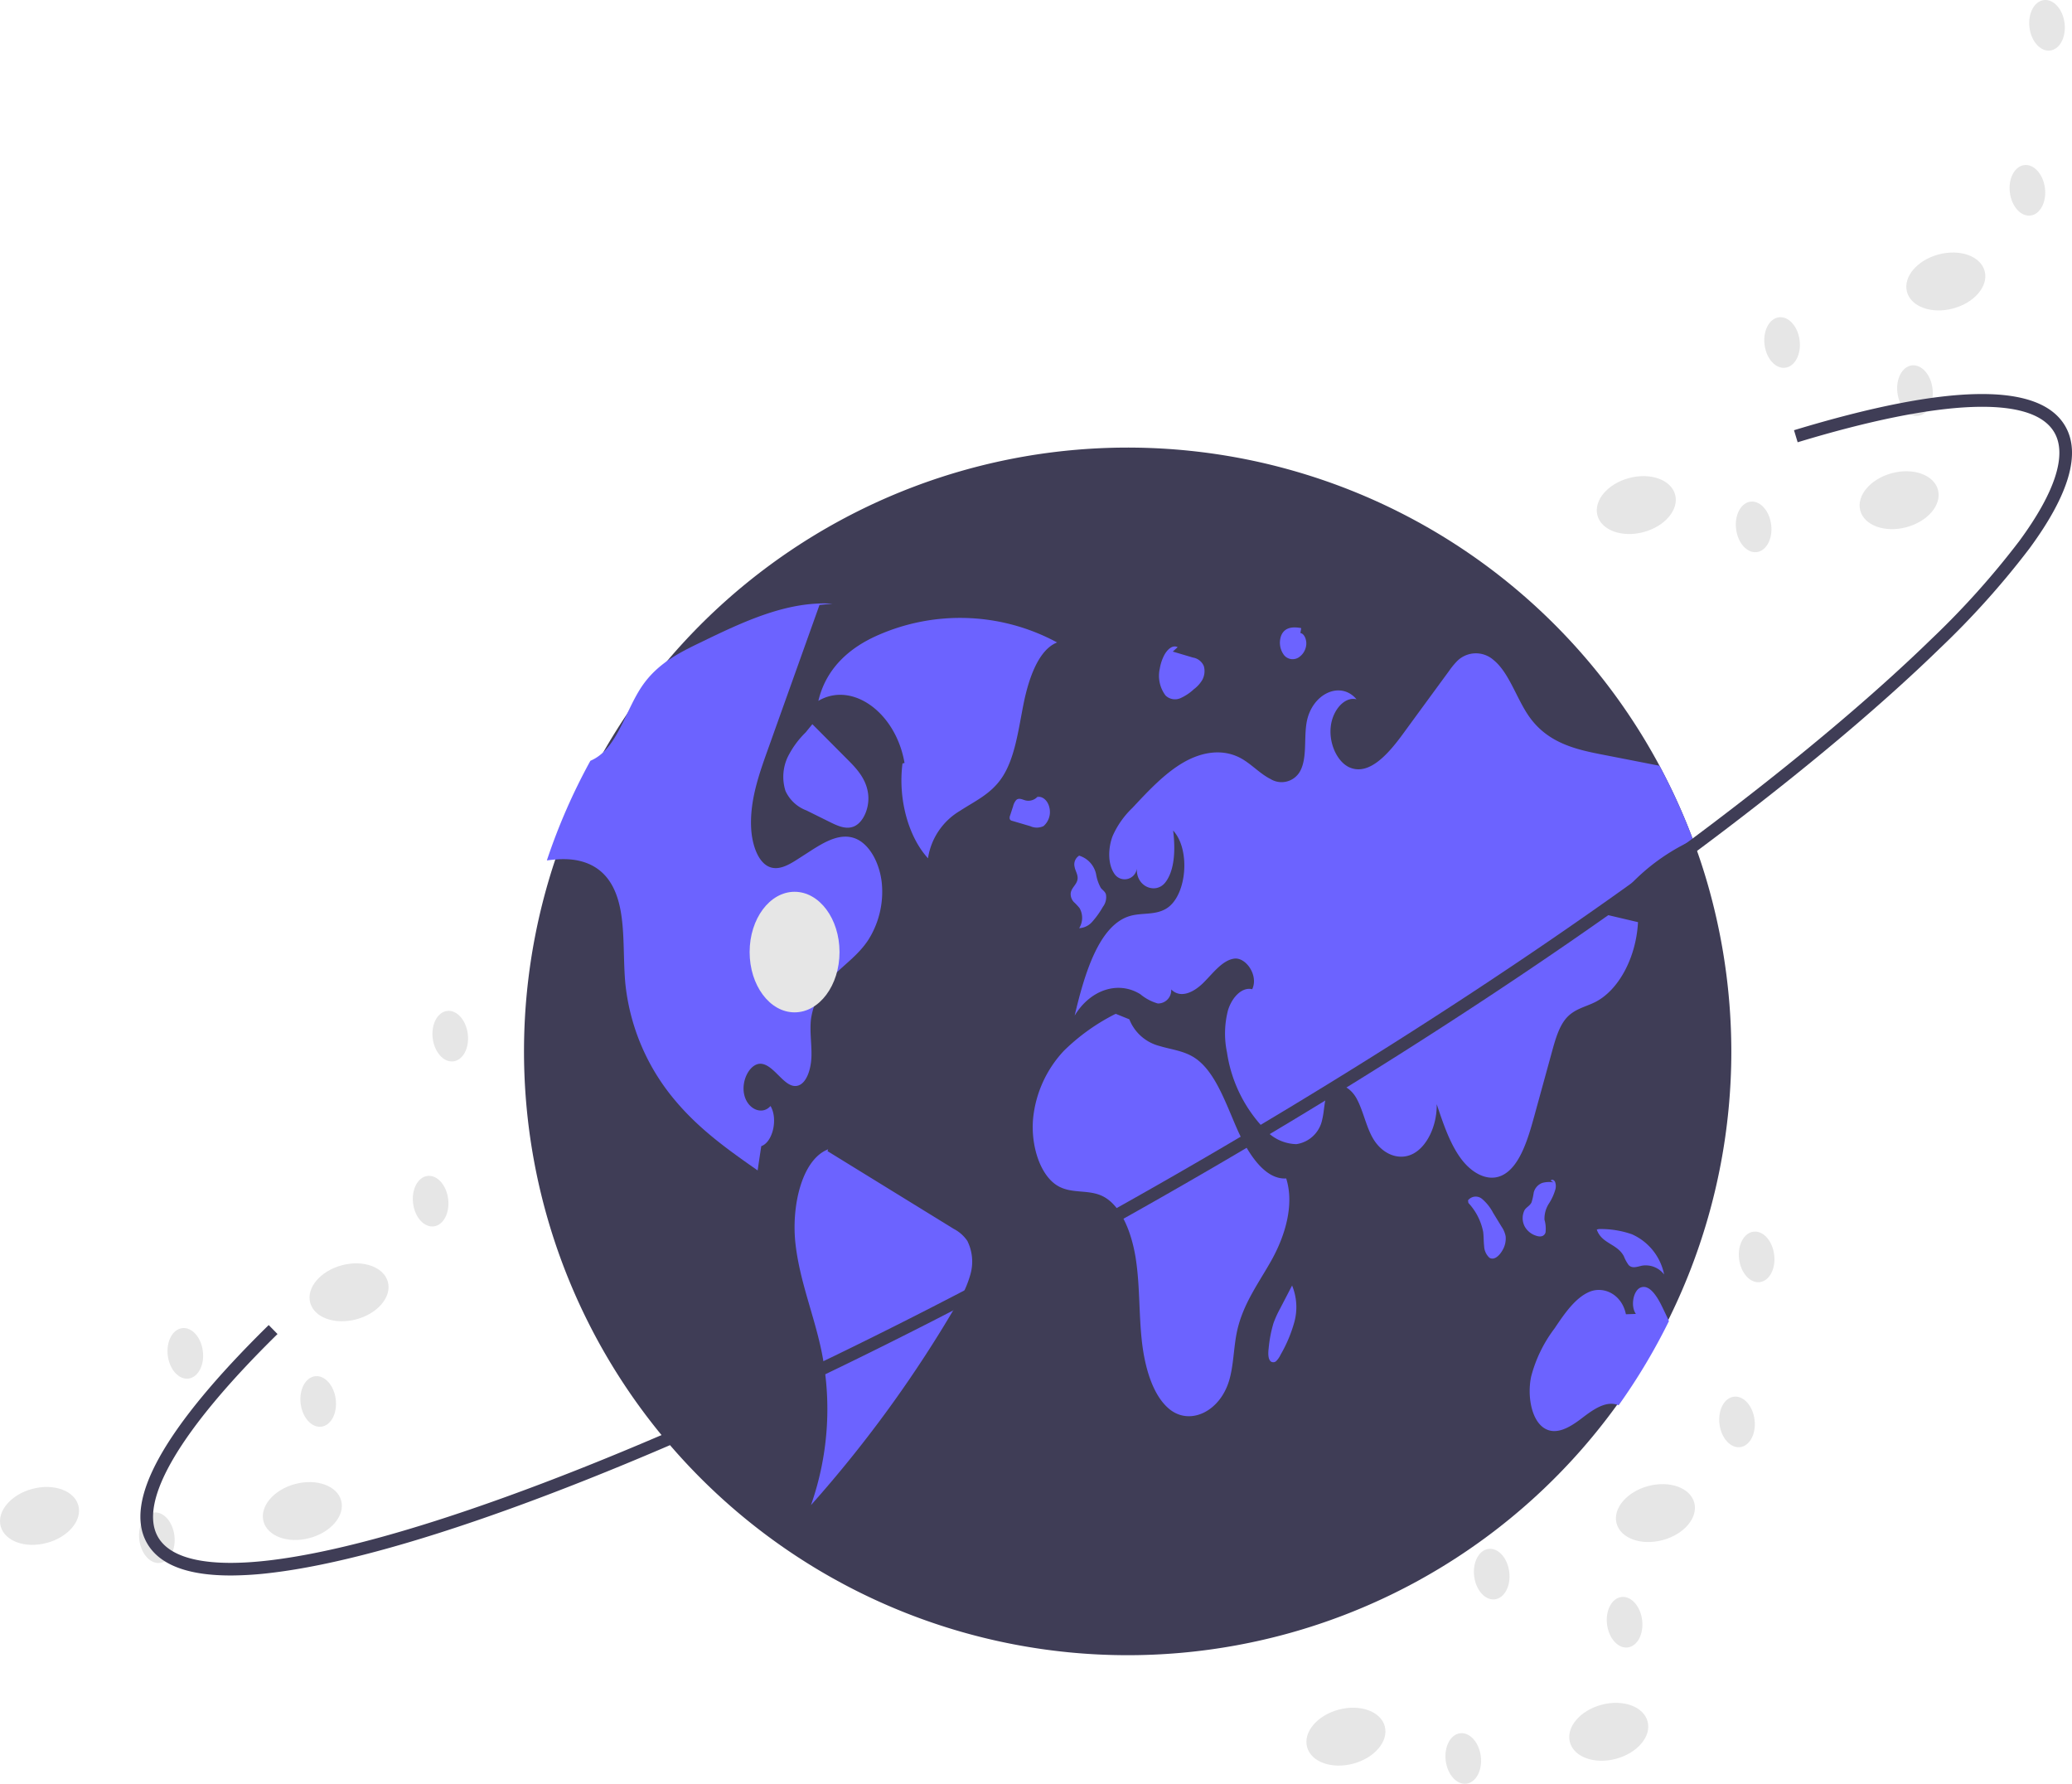 <?xml version="1.0" encoding="UTF-8" standalone="no"?>
<svg
   xmlns:dc="http://purl.org/dc/elements/1.1/"
   xmlns:cc="http://creativecommons.org/ns#"
   xmlns:rdf="http://www.w3.org/1999/02/22-rdf-syntax-ns#"
   xmlns:svg="http://www.w3.org/2000/svg"
   xmlns="http://www.w3.org/2000/svg"
   xmlns:sodipodi="http://sodipodi.sourceforge.net/DTD/sodipodi-0.dtd"
   xmlns:inkscape="http://www.inkscape.org/namespaces/inkscape"
   data-name="Layer 1"
   width="389.421"
   height="335.177"
   viewBox="0 0 389.421 335.177"
   version="1.1"
   id="svg114"
   sodipodi:docname="world.svg"
   inkscape:version="1.0.2-2 (e86c870879, 2021-01-15)">
  <defs
     id="defs118" />
  <sodipodi:namedview
     pagecolor="#ffffff"
     bordercolor="#666666"
     borderopacity="1"
     objecttolerance="10"
     gridtolerance="10"
     guidetolerance="10"
     inkscape:pageopacity="0"
     inkscape:pageshadow="2"
     inkscape:window-width="1920"
     inkscape:window-height="1001"
     id="namedview116"
     showgrid="false"
     fit-margin-top="0"
     fit-margin-left="0"
     fit-margin-right="0"
     fit-margin-bottom="0"
     inkscape:zoom="1.0903804"
     inkscape:cx="68.476193"
     inkscape:cy="243.5875"
     inkscape:window-x="-9"
     inkscape:window-y="-9"
     inkscape:window-maximized="1"
     inkscape:current-layer="svg114" />
  <path
     d="M 15.264,538.251 H -291.736 a 1,1 0 0 1 0,-2 H 15.264 a 1,1 0 0 1 0,2 z"
     fill="#3f3d56"
     id="path24" />
  <path
     d="m 325.394,197.78 a 113.455,113.455 0 1 1 -7.183,-39.952 c 0.247,0.666 0.489,1.332 0.723,2.005 v 0.006 q 1.571,4.435 2.767,9.036 a 114.225,114.225 0 0 1 3.693,28.904 z"
     fill="#3f3d56"
     id="path26" />
  <path
     d="m 198.677,120.717 a 38.323,38.323 0 0 0 -33.644,-1.376 c -4.704,2.047 -9.657,5.72 -11.226,12.351 6.347,-3.746 14.562,2.172 16.195,11.666 l -0.381,0.105 c -0.863,6.576 1.063,13.735 4.791,17.812 a 12.528,12.528 0 0 1 6.013,-8.918 c 2.739,-1.801 5.769,-3.109 7.86,-6.204 2.479,-3.669 3.108,-9.032 4.092,-13.924 0.985,-4.892 2.853,-10.15 6.299,-11.513 z"
     fill="#6c63ff"
     id="path28" />
  <path
     d="m 163.151,176.674 c -1.758,2.64 -4.106,4.296 -6.212,6.358 a 14.301,14.301 0 0 0 -4.518,8.446 c -0.267,2.297 0.146,4.632 0.089,6.955 -0.057,2.322 -0.831,4.937 -2.411,5.514 -2.494,0.901 -4.398,-3.731 -6.961,-4.055 -2.037,-0.254 -3.871,2.951 -3.281,5.73 0.59,2.779 3.363,4.01 4.956,2.196 1.44,2.418 0.425,6.802 -1.739,7.545 -0.229,1.523 -0.457,3.04 -0.679,4.562 -5.47,-3.826 -10.997,-7.716 -15.648,-13.319 a 40.429,40.429 0 0 1 -9.214,-21.778 c -0.603,-6.441 0.292,-13.808 -2.665,-18.764 -2.367,-3.966 -6.428,-4.842 -10.083,-4.594 -0.666,0.044 -1.339,0.121 -2.005,0.203 a 112.966,112.966 0 0 1 8.179,-18.719 8.014,8.014 0 0 0 2.05,-1.276 c 3.401,-2.887 4.912,-8.731 7.672,-12.774 q 0.267,-0.39 0.552,-0.761 c 2.824,-3.687 6.606,-5.584 10.261,-7.348 8.091,-3.928 16.416,-7.907 24.957,-7.361 l -2.43,0.235 q -4.255,11.917 -8.516,23.834 -0.647,1.827 -1.307,3.661 c -1.612,4.518 -3.274,9.328 -3.027,14.385 0.146,2.995 1.187,6.193 3.166,7.221 1.847,0.952 3.864,-0.216 5.647,-1.371 0.755,-0.482 1.504,-0.965 2.259,-1.453 2.71,-1.745 5.711,-3.534 8.573,-2.367 2.621,1.066 4.556,4.626 4.924,8.465 a 16.924,16.924 0 0 1 -2.589,10.629 z"
     fill="#6c63ff"
     id="path30" />
  <path
     d="m 179.266,230.914 q -11.87,-7.309 -23.741,-14.617 l 0.134,-0.346 c -4.92,1.874 -6.963,10.62 -6.15,17.772 0.813,7.152 3.57,13.546 4.963,20.515 a 54.454,54.454 0 0 1 -2.053,28.573 234.003,234.003 0 0 0 27.489,-37.879 20.265,20.265 0 0 0 2.487,-5.514 8.771,8.771 0 0 0 -0.581,-6.238 6.946,6.946 0 0 0 -2.548,-2.267 z"
     fill="#6c63ff"
     id="path32" />
  <path
     d="m 148.034,142.27 a 8.751,8.751 0 0 0 -0.401,6.364 7.054,7.054 0 0 0 3.941,3.65 l 4.373,2.167 c 1.455,0.721 3.023,1.449 4.505,0.856 1.789,-0.716 3.029,-3.52 2.708,-6.123 -0.341,-2.77 -2.088,-4.676 -3.702,-6.298 q -3.39,-3.406 -6.78,-6.812 l -1.274,1.56 a 17.009,17.009 0 0 0 -3.37,4.636 z"
     fill="#6c63ff"
     id="path34" />
  <path
     d="m 301.953,171.883 q 2.951,0.695 5.901,1.39 c -0.343,6.644 -3.636,12.793 -8.052,15.02 -1.84,0.927 -3.89,1.269 -5.413,3.001 -1.377,1.574 -2.075,4.023 -2.716,6.365 q -1.685,6.13 -3.37,12.26 c -1.206,4.404 -2.754,9.296 -5.889,10.883 -2.69,1.364 -5.768,-0.305 -7.837,-3.103 -2.069,-2.798 -3.331,-6.561 -4.556,-10.229 0.076,3.998 -1.783,7.919 -4.417,9.309 -2.64,1.39 -5.851,0.133 -7.615,-2.97 -1.269,-2.227 -1.796,-5.165 -3.04,-7.424 -1.244,-2.259 -3.852,-3.553 -5.21,-1.434 -0.895,1.409 -0.781,3.566 -1.225,5.356 a 5.816,5.816 0 0 1 -4.861,4.677 8.105,8.105 0 0 1 -5.819,-2.659 26.359,26.359 0 0 1 -7.228,-14.576 17.388,17.388 0 0 1 0.203,-7.97 c 0.78,-2.468 2.665,-4.372 4.537,-3.902 1.231,-2.602 -1.199,-6.054 -3.388,-5.749 -2.196,0.305 -3.915,2.659 -5.717,4.467 -1.796,1.808 -4.309,3.122 -6.117,1.326 a 2.481,2.481 0 0 1 -2.324,2.629 q -0.098,0.006 -0.195,0.004 a 8.998,8.998 0 0 1 -3.281,-1.739 c -4.144,-2.583 -9.404,-0.869 -12.348,4.017 1.84,-7.83 4.537,-16.816 10.191,-18.656 2.31,-0.755 4.829,-0.133 7.012,-1.44 3.865,-2.316 4.645,-11.067 1.307,-14.677 0.425,3.414 0.343,7.399 -1.459,9.734 -1.802,2.335 -5.584,0.812 -5.356,-2.64 a 2.313,2.313 0 0 1 -4.302,0.914 c -1.199,-1.827 -1.098,-4.816 -0.247,-6.999 a 16.487,16.487 0 0 1 3.699,-5.254 c 3.014,-3.23 6.073,-6.498 9.563,-8.528 3.496,-2.031 7.532,-2.716 11.035,-0.698 1.847,1.066 3.471,2.843 5.356,3.782 a 3.969,3.969 0 0 0 5.465,-1.28 l 6e-5,-6e-5 q 0.032,-0.051 0.062,-0.104 c 1.402,-2.462 0.742,-6.117 1.263,-9.195 0.933,-5.438 6.371,-7.983 9.385,-4.391 -2.253,-0.577 -4.581,2.088 -4.861,5.318 -0.286,3.23 1.345,6.491 3.528,7.469 3.668,1.624 7.259,-2.462 10.032,-6.244 q 4.34,-5.939 8.693,-11.872 a 14.347,14.347 0 0 1 1.555,-1.891 5.002,5.002 0 0 1 6.834,-0.14 c 2.932,2.392 4.309,7.297 6.714,10.673 3.49,4.905 8.712,6.098 13.573,7.05 q 5.435,1.057 10.876,2.126 a 112.69,112.69 0 0 1 6.314,13.941 38.211,38.211 0 0 0 -16.257,14.055 z"
     fill="#6c63ff"
     id="path36" />
  <path
     d="m 313.667,248.233 a 113.761,113.761 0 0 1 -9.455,15.819 c -2.284,-0.977 -4.74,0.768 -6.879,2.405 -2.234,1.713 -4.918,3.382 -7.209,1.821 -2.341,-1.599 -3.097,-6.073 -2.354,-9.62 a 25.632,25.632 0 0 1 4.391,-9.036 c 1.904,-2.843 3.94,-5.793 6.587,-6.898 2.652,-1.104 6.06,0.457 6.834,4.226 l 1.878,-0.064 c -1.053,-1.447 -0.501,-4.442 0.914,-4.969 1.631,-0.615 3.046,1.624 4.01,3.604 0.432,0.895 0.869,1.796 1.282,2.71 z"
     fill="#6c63ff"
     id="path38" />
  <path
     d="m 241.73,221.43 c -4.037,0.254 -7.235,-4.716 -9.36,-9.606 -2.125,-4.889 -4.064,-10.481 -7.707,-12.97 -2.081,-1.422 -4.455,-1.617 -6.712,-2.306 a 8.311,8.311 0 0 1 -5.7,-5.019 l -2.561,-1.035 a 38.461,38.461 0 0 0 -9.723,6.933 21.732,21.732 0 0 0 -5.794,12.666 c -0.489,5.126 1.317,10.842 4.693,12.768 2.667,1.522 5.773,0.563 8.474,1.955 3.376,1.74 5.38,6.796 6.138,11.788 0.759,4.992 0.566,10.179 1.109,15.228 0.543,5.048 2.039,10.301 5.134,12.888 3.874,3.237 9.558,0.547 11.296,-5.346 0.852,-2.891 0.823,-6.153 1.461,-9.153 1.123,-5.284 4.153,-9.205 6.556,-13.54 2.403,-4.335 4.295,-10.222 2.697,-15.253 z"
     fill="#6c63ff"
     id="path40" />
  <path
     d="m 201.836,169.504 a 10.773,10.773 0 0 1 1.051,1.116 3.667,3.667 0 0 1 -0.065,3.787 3.523,3.523 0 0 0 2.523,-1.282 16.214,16.214 0 0 0 1.934,-2.725 2.97,2.97 0 0 0 0.57,-2.377 c -0.191,-0.544 -0.642,-0.776 -0.958,-1.186 a 8.058,8.058 0 0 1 -0.885,-2.57 4.635,4.635 0 0 0 -3.359,-3.54 l 0.202,0.039 a 1.919,1.919 0 0 0 -0.899,2.044 c 0.123,0.792 0.631,1.449 0.581,2.257 -0.073,1.161 -1.233,1.706 -1.305,2.868 a 2.217,2.217 0 0 0 0.608,1.569 z"
     fill="#6c63ff"
     id="path42" />
  <path
     d="m 194.919,149.769 0.018,-0.004 a 3.242,3.242 0 0 0 0.344,-0.367 z"
     fill="#6c63ff"
     id="path44" />
  <path
     d="m 196.13,155.22 a 3.521,3.521 0 0 0 1.096,-3.49 c -0.293,-1.32 -1.331,-2.208 -2.289,-1.964 a 2.333,2.333 0 0 1 -2.169,0.639 c -0.592,-0.152 -1.242,-0.545 -1.755,-0.099 a 2.657,2.657 0 0 0 -0.598,1.167 q -0.285,0.875 -0.57,1.75 a 1.104,1.104 0 0 0 -0.067,0.663 0.562,0.562 0 0 0 0.431,0.343 l 3.42,1.008 a 2.947,2.947 0 0 0 2.501,-0.016 z"
     fill="#6c63ff"
     id="path46" />
  <path
     d="m 282.202,230.477 q -0.79,-1.294 -1.581,-2.589 a 8.648,8.648 0 0 0 -2.083,-2.616 1.846,1.846 0 0 0 -2.601,0.23 l -6e-5,6e-5 -0.028,0.034 0.064,0.493 a 11.131,11.131 0 0 1 2.777,5.418 c 0.12,0.882 0.078,1.794 0.184,2.68 a 3.126,3.126 0 0 0 0.976,2.186 c 0.83,0.554 1.804,-0.263 2.395,-1.26 a 4.34,4.34 0 0 0 0.672,-2.763 4.844,4.844 0 0 0 -0.776,-1.813 z"
     fill="#6c63ff"
     id="path48" />
  <path
     d="m 290.47,231.6 a 5.974,5.974 0 0 0 -0.193,-2.409 5.288,5.288 0 0 1 0.805,-2.998 9.748,9.748 0 0 0 1.254,-2.749 2.299,2.299 0 0 0 -0.06,-1.346 c -0.174,-0.392 -0.597,-0.571 -0.839,-0.26 l 0.519,0.334 a 4.723,4.723 0 0 0 -2.105,0.102 2.605,2.605 0 0 0 -1.595,1.798 11.13,11.13 0 0 1 -0.418,1.866 c -0.309,0.636 -0.908,0.848 -1.285,1.406 a 3.361,3.361 0 0 0 0.053,3.193 3.727,3.727 0 0 0 2.108,1.658 c 0.633,0.227 1.468,0.239 1.757,-0.593 z"
     fill="#6c63ff"
     id="path50" />
  <path
     d="m 305.193,236.042 a 7.243,7.243 0 0 0 0.912,1.674 c 0.705,0.71 1.663,0.274 2.518,0.101 a 4.353,4.353 0 0 1 4.141,1.661 10.541,10.541 0 0 0 -6.063,-7.564 17.812,17.812 0 0 0 -6.235,-0.975 l -0.362,0.093 c 0.923,2.686 3.82,2.626 5.088,5.01 z"
     fill="#6c63ff"
     id="path52" />
  <path
     d="m 242.835,241.536 0.005,0.012 0.105,-0.203 z"
     fill="#6c63ff"
     id="path54" />
  <path
     d="m 240.601,245.859 a 19.84,19.84 0 0 0 -1.253,2.753 23.963,23.963 0 0 0 -0.908,4.71 c -0.113,0.908 -0.148,2.067 0.42,2.509 a 0.807,0.807 0 0 0 1.055,-0.143 4.173,4.173 0 0 0 0.765,-1.137 26.195,26.195 0 0 0 2.583,-6.129 10.666,10.666 0 0 0 -0.423,-6.874 q -1.119,2.156 -2.239,4.312 z"
     fill="#6c63ff"
     id="path56" />
  <path
     d="m 219.054,130.678 a 2.543,2.543 0 0 0 2.74,0.535 9.05,9.05 0 0 0 2.579,-1.703 6.067,6.067 0 0 0 1.563,-1.705 3.458,3.458 0 0 0 0.32,-2.635 2.676,2.676 0 0 0 -2.04,-1.613 q -1.898,-0.563 -3.797,-1.126 l 0.915,-0.825 c -0.942,-0.505 -1.984,0.433 -2.573,1.594 a 8.582,8.582 0 0 0 -0.781,2.404 6.171,6.171 0 0 0 1.072,5.074 z"
     fill="#6c63ff"
     id="path58" />
  <path
     d="m 241.396,123.177 a 2.091,2.091 0 0 0 2.849,0.232 3.185,3.185 0 0 0 1.26,-2.27 c 0.089,-0.995 -0.403,-2.102 -1.106,-2.188 l 0.161,-0.932 c -1.354,-0.245 -3.021,-0.294 -3.746,1.351 a 3.861,3.861 0 0 0 0.581,3.807 z"
     fill="#6c63ff"
     id="path60" />
  <ellipse
     cx="149.336"
     cy="178.894"
     rx="8.447"
     ry="11.327"
     fill="#e6e6e6"
     id="ellipse62" />
  <ellipse
     cx="208.427"
     cy="392.256"
     rx="7.557"
     ry="5.257"
     transform="rotate(-14.913)"
     fill="#e6e6e6"
     id="ellipse64" />
  <ellipse
     cx="160.46"
     cy="380.427"
     rx="7.557"
     ry="5.257"
     transform="rotate(-14.913)"
     fill="#e6e6e6"
     id="ellipse66"
     style="stroke-width:1" />
  <ellipse
     cx="227.482"
     cy="354.801"
     rx="7.557"
     ry="5.257"
     transform="rotate(-14.913)"
     fill="#e6e6e6"
     id="ellipse68" />
  <ellipse
     cx="291.107"
     cy="305.318"
     rx="3.322"
     ry="4.776"
     transform="rotate(-7.068)"
     fill="#e6e6e6"
     id="ellipse70" />
  <ellipse
     cx="298.582"
     cy="275.002"
     rx="3.322"
     ry="4.776"
     transform="rotate(-7.068)"
     fill="#e6e6e6"
     id="ellipse72" />
  <ellipse
     cx="241.834"
     cy="328.026"
     rx="3.322"
     ry="4.776"
     transform="rotate(-7.068)"
     fill="#e6e6e6"
     id="ellipse74" />
  <ellipse
     cx="265.506"
     cy="340.07"
     rx="3.322"
     ry="4.776"
     transform="rotate(-7.068)"
     fill="#e6e6e6"
     id="ellipse76" />
  <ellipse
     cx="232.264"
     cy="361.747"
     rx="3.322"
     ry="4.776"
     transform="rotate(-7.068)"
     fill="#e6e6e6"
     id="ellipse78" />
  <ellipse
     cx="-18.158"
     cy="288.985"
     rx="7.557"
     ry="5.257"
     transform="rotate(-14.913)"
     fill="#e6e6e6"
     id="ellipse80" />
  <ellipse
     cx="-66.126"
     cy="277.157"
     rx="7.557"
     ry="5.257"
     transform="rotate(-14.913)"
     fill="#e6e6e6"
     id="ellipse82" />
  <ellipse
     cx="0.899"
     cy="251.529"
     rx="7.557"
     ry="5.257"
     transform="rotate(-14.913)"
     fill="#e6e6e6"
     id="ellipse84"
     style="stroke-width:1" />
  <ellipse
     cx="52.547"
     cy="233.941"
     rx="3.322"
     ry="4.776"
     transform="rotate(-7.068)"
     fill="#e6e6e6"
     id="ellipse86" />
  <ellipse
     cx="60.022"
     cy="203.625"
     rx="3.322"
     ry="4.776"
     transform="rotate(-7.068)"
     fill="#e6e6e6"
     id="ellipse88" />
  <ellipse
     cx="3.275"
     cy="256.65"
     rx="3.322"
     ry="4.776"
     transform="rotate(-7.068)"
     fill="#e6e6e6"
     id="ellipse90" />
  <ellipse
     cx="26.946"
     cy="268.693"
     rx="3.322"
     ry="4.776"
     transform="rotate(-7.068)"
     fill="#e6e6e6"
     id="ellipse92" />
  <ellipse
     cx="-6.296"
     cy="290.37"
     rx="3.322"
     ry="4.776"
     transform="rotate(-7.068)"
     fill="#e6e6e6"
     id="ellipse94" />
  <ellipse
     cx="320.719"
     cy="182.678"
     rx="7.557"
     ry="5.257"
     transform="rotate(-14.913)"
     fill="#e6e6e6"
     id="ellipse96" />
  <ellipse
     cx="272.751"
     cy="170.85"
     rx="7.557"
     ry="5.257"
     transform="rotate(-14.913)"
     fill="#e6e6e6"
     id="ellipse98" />
  <ellipse
     cx="339.777"
     cy="145.222"
     rx="7.557"
     ry="5.257"
     transform="rotate(-14.913)"
     fill="#e6e6e6"
     id="ellipse100"
     style="stroke-width:1" />
  <ellipse
     cx="373.743"
     cy="82.374"
     rx="3.322"
     ry="4.776"
     transform="rotate(-7.068)"
     fill="#e6e6e6"
     id="ellipse102" />
  <ellipse
     cx="381.218"
     cy="52.058"
     rx="3.322"
     ry="4.776"
     transform="rotate(-7.068)"
     fill="#e6e6e6"
     id="ellipse104" />
  <ellipse
     cx="324.47"
     cy="105.083"
     rx="3.322"
     ry="4.776"
     transform="rotate(-7.068)"
     fill="#e6e6e6"
     id="ellipse106" />
  <ellipse
     cx="348.141"
     cy="117.126"
     rx="3.322"
     ry="4.776"
     transform="rotate(-7.068)"
     fill="#e6e6e6"
     id="ellipse108" />
  <ellipse
     cx="314.899"
     cy="138.803"
     rx="3.322"
     ry="4.776"
     transform="rotate(-7.068)"
     fill="#e6e6e6"
     id="ellipse110" />
  <path
     d="m 43.334,296.032 c -8.082,0 -13.336,-2.008 -15.661,-6 -4.586,-7.872 3.095,-21.685 22.827,-41.055 l 1.658,1.688 c -18.33,17.993 -26.299,31.551 -22.441,38.176 2.442,4.19 9.708,5.692 21.019,4.341 11.228,-1.34 26.108,-5.336 44.227,-11.874 37.301,-13.462 84.099,-36.169 131.773,-63.94 47.673,-27.77 90.51,-57.276 120.622,-83.083 5.784,-4.958 11.033,-9.727 15.601,-14.175 a 155.354,155.354 0 0 0 16.545,-18.439 c 6.754,-9.171 9.034,-16.233 6.592,-20.424 -4.078,-7 -21.208,-6.342 -48.237,1.856 l -0.686,-2.265 c 28.999,-8.794 46.148,-9.058 50.968,-0.782 2.995,5.142 0.73,12.886 -6.731,23.019 a 157.689,157.689 0 0 1 -16.8,18.731 c -4.604,4.483 -9.89,9.286 -15.712,14.276 -30.217,25.898 -73.178,55.492 -120.97,83.331 -47.794,27.841 -94.729,50.613 -132.161,64.122 -18.287,6.6 -33.343,10.637 -44.75,11.998 a 65.227,65.227 0 0 1 -7.683,0.501 z"
     fill="#3f3d56"
     id="path112" />
</svg>
